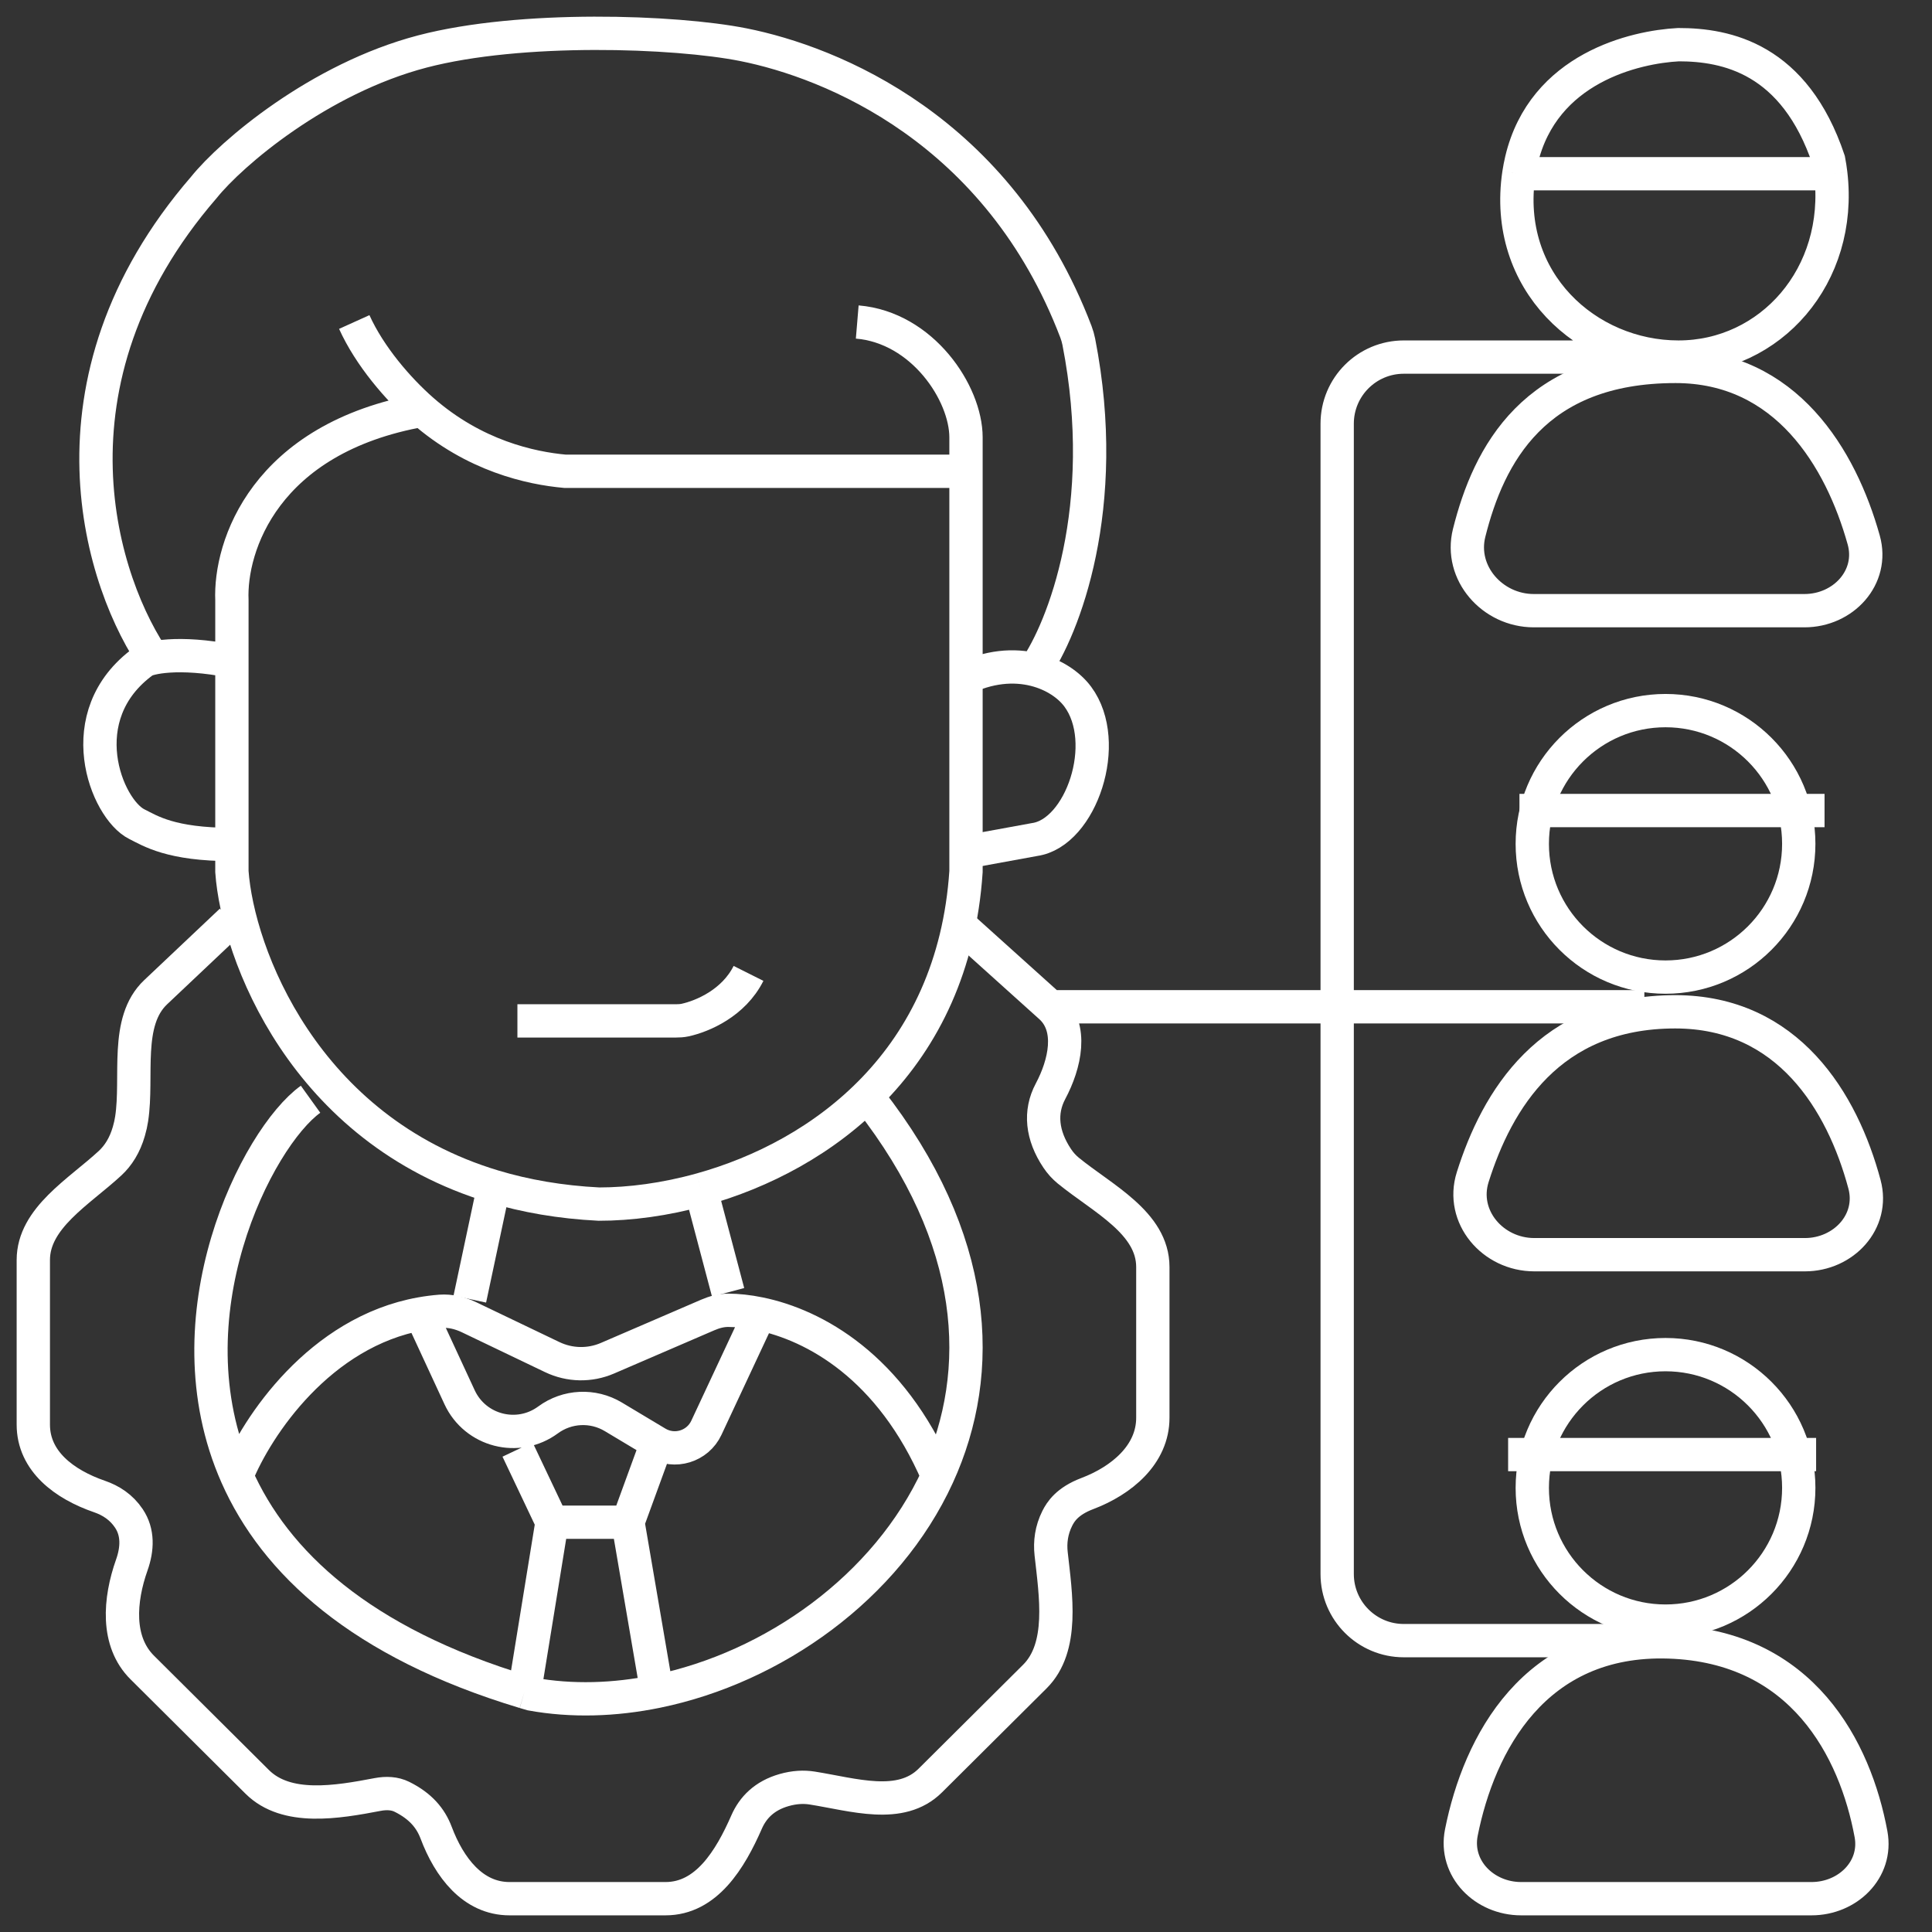 <svg width="58" height="58" viewBox="0 0 58 58" fill="none" xmlns="http://www.w3.org/2000/svg">
<rect x="0" y="0" width="58" height="58" fill="#333333" stroke="none"/>
<path d="M45.275 43.667H54.521M50.099 49.292C54.114 49.422 55.698 52.52 56.169 55.063C56.366 56.129 55.467 57 54.383 57H45.666C44.562 57 43.656 56.097 43.871 55.014C44.4 52.357 46.061 49.161 50.099 49.292Z" stroke="white" stroke-width="1"/>
<path d="M9.323 33C7.718 34.153 4.99 39.526 7.107 44.309M26.1 33C29.389 37.201 29.587 41.172 28.15 44.309M7.107 44.309C7.711 42.819 9.599 39.984 12.637 39.441M7.107 44.309C8.253 46.898 10.816 49.314 15.744 50.796M28.15 44.309C26.737 41.018 24.444 39.779 22.806 39.441M28.15 44.309C26.615 47.659 23.216 50.059 19.72 50.777M12.637 39.441C12.826 39.407 13.02 39.382 13.219 39.366C13.517 39.344 13.812 39.416 14.082 39.545L16.58 40.742C17.102 40.992 17.705 41.004 18.236 40.775L21.251 39.475C21.445 39.392 21.65 39.335 21.86 39.336C22.136 39.337 22.456 39.368 22.806 39.441M12.637 39.441L13.797 41.946C14.268 42.962 15.551 43.291 16.453 42.627V42.627C17.027 42.204 17.799 42.167 18.411 42.533L19.72 43.317M22.806 39.441L21.206 42.863C20.943 43.425 20.252 43.636 19.72 43.317V43.317M15.537 43.516L16.572 45.698M16.572 45.698L15.744 50.796M16.572 45.698H18.851M15.744 50.796C15.812 50.816 15.881 50.837 15.951 50.857C17.163 51.077 18.448 51.038 19.72 50.777M19.72 43.317L18.851 45.698M18.851 45.698L19.72 50.777" stroke="white" stroke-width="1"/>
<path d="M25.735 9.667C27.694 9.83 29 11.803 29 13.13V14.148M29 14.148V18.018V26.167C28.622 31.828 24.692 34.697 21.042 35.711M29 14.148H16.961C15.937 14.055 14.243 13.691 12.676 12.315M10.635 9.667C11.099 10.694 11.954 11.681 12.676 12.315M12.676 12.315C7.942 13.153 6.894 16.408 6.962 18.018L6.962 19.852M15.533 30.648H20.288C20.383 30.648 20.477 30.643 20.569 30.623C21.091 30.508 22.024 30.114 22.471 29.222M6.962 25.352L6.962 26.167C7.137 28.613 9.114 33.906 14.823 35.62M6.962 25.352C5.126 25.352 4.514 24.944 4.106 24.741C3.193 24.285 2.066 21.482 4.31 19.852C4.443 19.755 5.33 19.526 6.962 19.852M6.962 25.352L6.962 19.852M14.104 39L14.823 35.62M14.823 35.62C15.77 35.904 16.82 36.09 17.981 36.148C18.912 36.148 19.965 36.011 21.042 35.711M21.858 38.796L21.042 35.711" stroke="white" stroke-width="1"/>
<path d="M28.871 25.603L31.061 25.203C32.454 25.003 33.376 22.289 32.355 20.914C32.099 20.568 31.644 20.249 31.061 20.104M28.871 20.404C29.689 19.993 30.446 19.951 31.061 20.104M4.689 19.894C3.049 17.584 1.041 11.495 6.123 5.623C6.943 4.603 9.566 2.361 12.681 1.545C15.638 0.771 20.264 0.934 22.313 1.341C24.957 1.867 29.98 3.878 32.301 9.963C32.337 10.059 32.366 10.159 32.386 10.259C33.361 15.238 31.915 18.891 31.061 20.104M6.943 27.642L4.674 29.786C3.738 30.67 4.147 32.316 3.952 33.589C3.934 33.707 3.907 33.831 3.869 33.962C3.749 34.381 3.549 34.694 3.302 34.922C2.376 35.778 1 36.565 1 37.826V42.767C1 43.872 1.939 44.565 2.983 44.925C3.33 45.044 3.643 45.246 3.869 45.583C4.15 46.002 4.128 46.499 3.956 46.984C3.586 48.029 3.484 49.277 4.27 50.059L7.721 53.492C8.6 54.367 10.118 54.104 11.336 53.872C11.6 53.822 11.852 53.835 12.067 53.942C12.622 54.218 12.927 54.578 13.094 55.021C13.483 56.054 14.192 57 15.296 57H19.98C21.207 57 21.921 55.823 22.413 54.7C22.602 54.268 22.945 53.908 23.543 53.738C23.85 53.651 24.128 53.638 24.381 53.678C25.624 53.875 27.036 54.34 27.928 53.453L31.067 50.331C31.951 49.451 31.693 47.885 31.556 46.645C31.517 46.296 31.564 45.934 31.74 45.583C31.839 45.386 32.035 45.068 32.639 44.839C33.672 44.448 34.609 43.668 34.609 42.563V38.037C34.609 36.709 33.1 35.982 32.071 35.143C31.948 35.042 31.837 34.922 31.74 34.777C31.274 34.081 31.206 33.384 31.536 32.763C31.972 31.945 32.224 30.844 31.535 30.224V30.224M28.666 27.642L31.535 30.224M31.535 30.224H40.143M40.143 30.224V12.72C40.143 11.615 41.038 10.72 42.143 10.72H50.39M40.143 30.224V47.253C40.143 48.357 41.038 49.253 42.143 49.253H48.69M40.143 30.224H49.365M50.39 10.72C47.641 10.72 45.116 8.448 45.597 5.215M50.39 10.72C53.138 10.72 55.322 8.287 54.961 5.215M45.597 5.215C45.617 5.081 45.644 4.945 45.676 4.807C46.332 2.035 49.092 1.409 50.39 1.341C51.824 1.341 53.873 1.749 54.898 4.807C54.924 4.944 54.945 5.08 54.961 5.215M45.597 5.215H54.961" stroke="white" stroke-width="1"/>
<path d="M54.171 18.333H46.045C44.803 18.333 43.803 17.202 44.105 15.997C44.691 13.659 46.06 11 50.301 11C53.617 11 55.264 13.756 55.95 16.21C56.264 17.332 55.337 18.333 54.171 18.333Z" stroke="white" stroke-width="1"/>
<circle cx="50" cy="25.333" r="4" stroke="white" stroke-width="1"/>
<path d="M45.615 24.333H54.774M50.292 30.375C53.675 30.375 55.308 33.073 55.973 35.552C56.274 36.673 55.345 37.667 54.184 37.667H46.061C44.814 37.667 43.836 36.526 44.212 35.337C44.937 33.041 46.502 30.375 50.292 30.375Z" stroke="white" stroke-width="1"/>
<circle cx="50" cy="44.667" r="4" stroke="white" stroke-width="1"/>
</svg>

